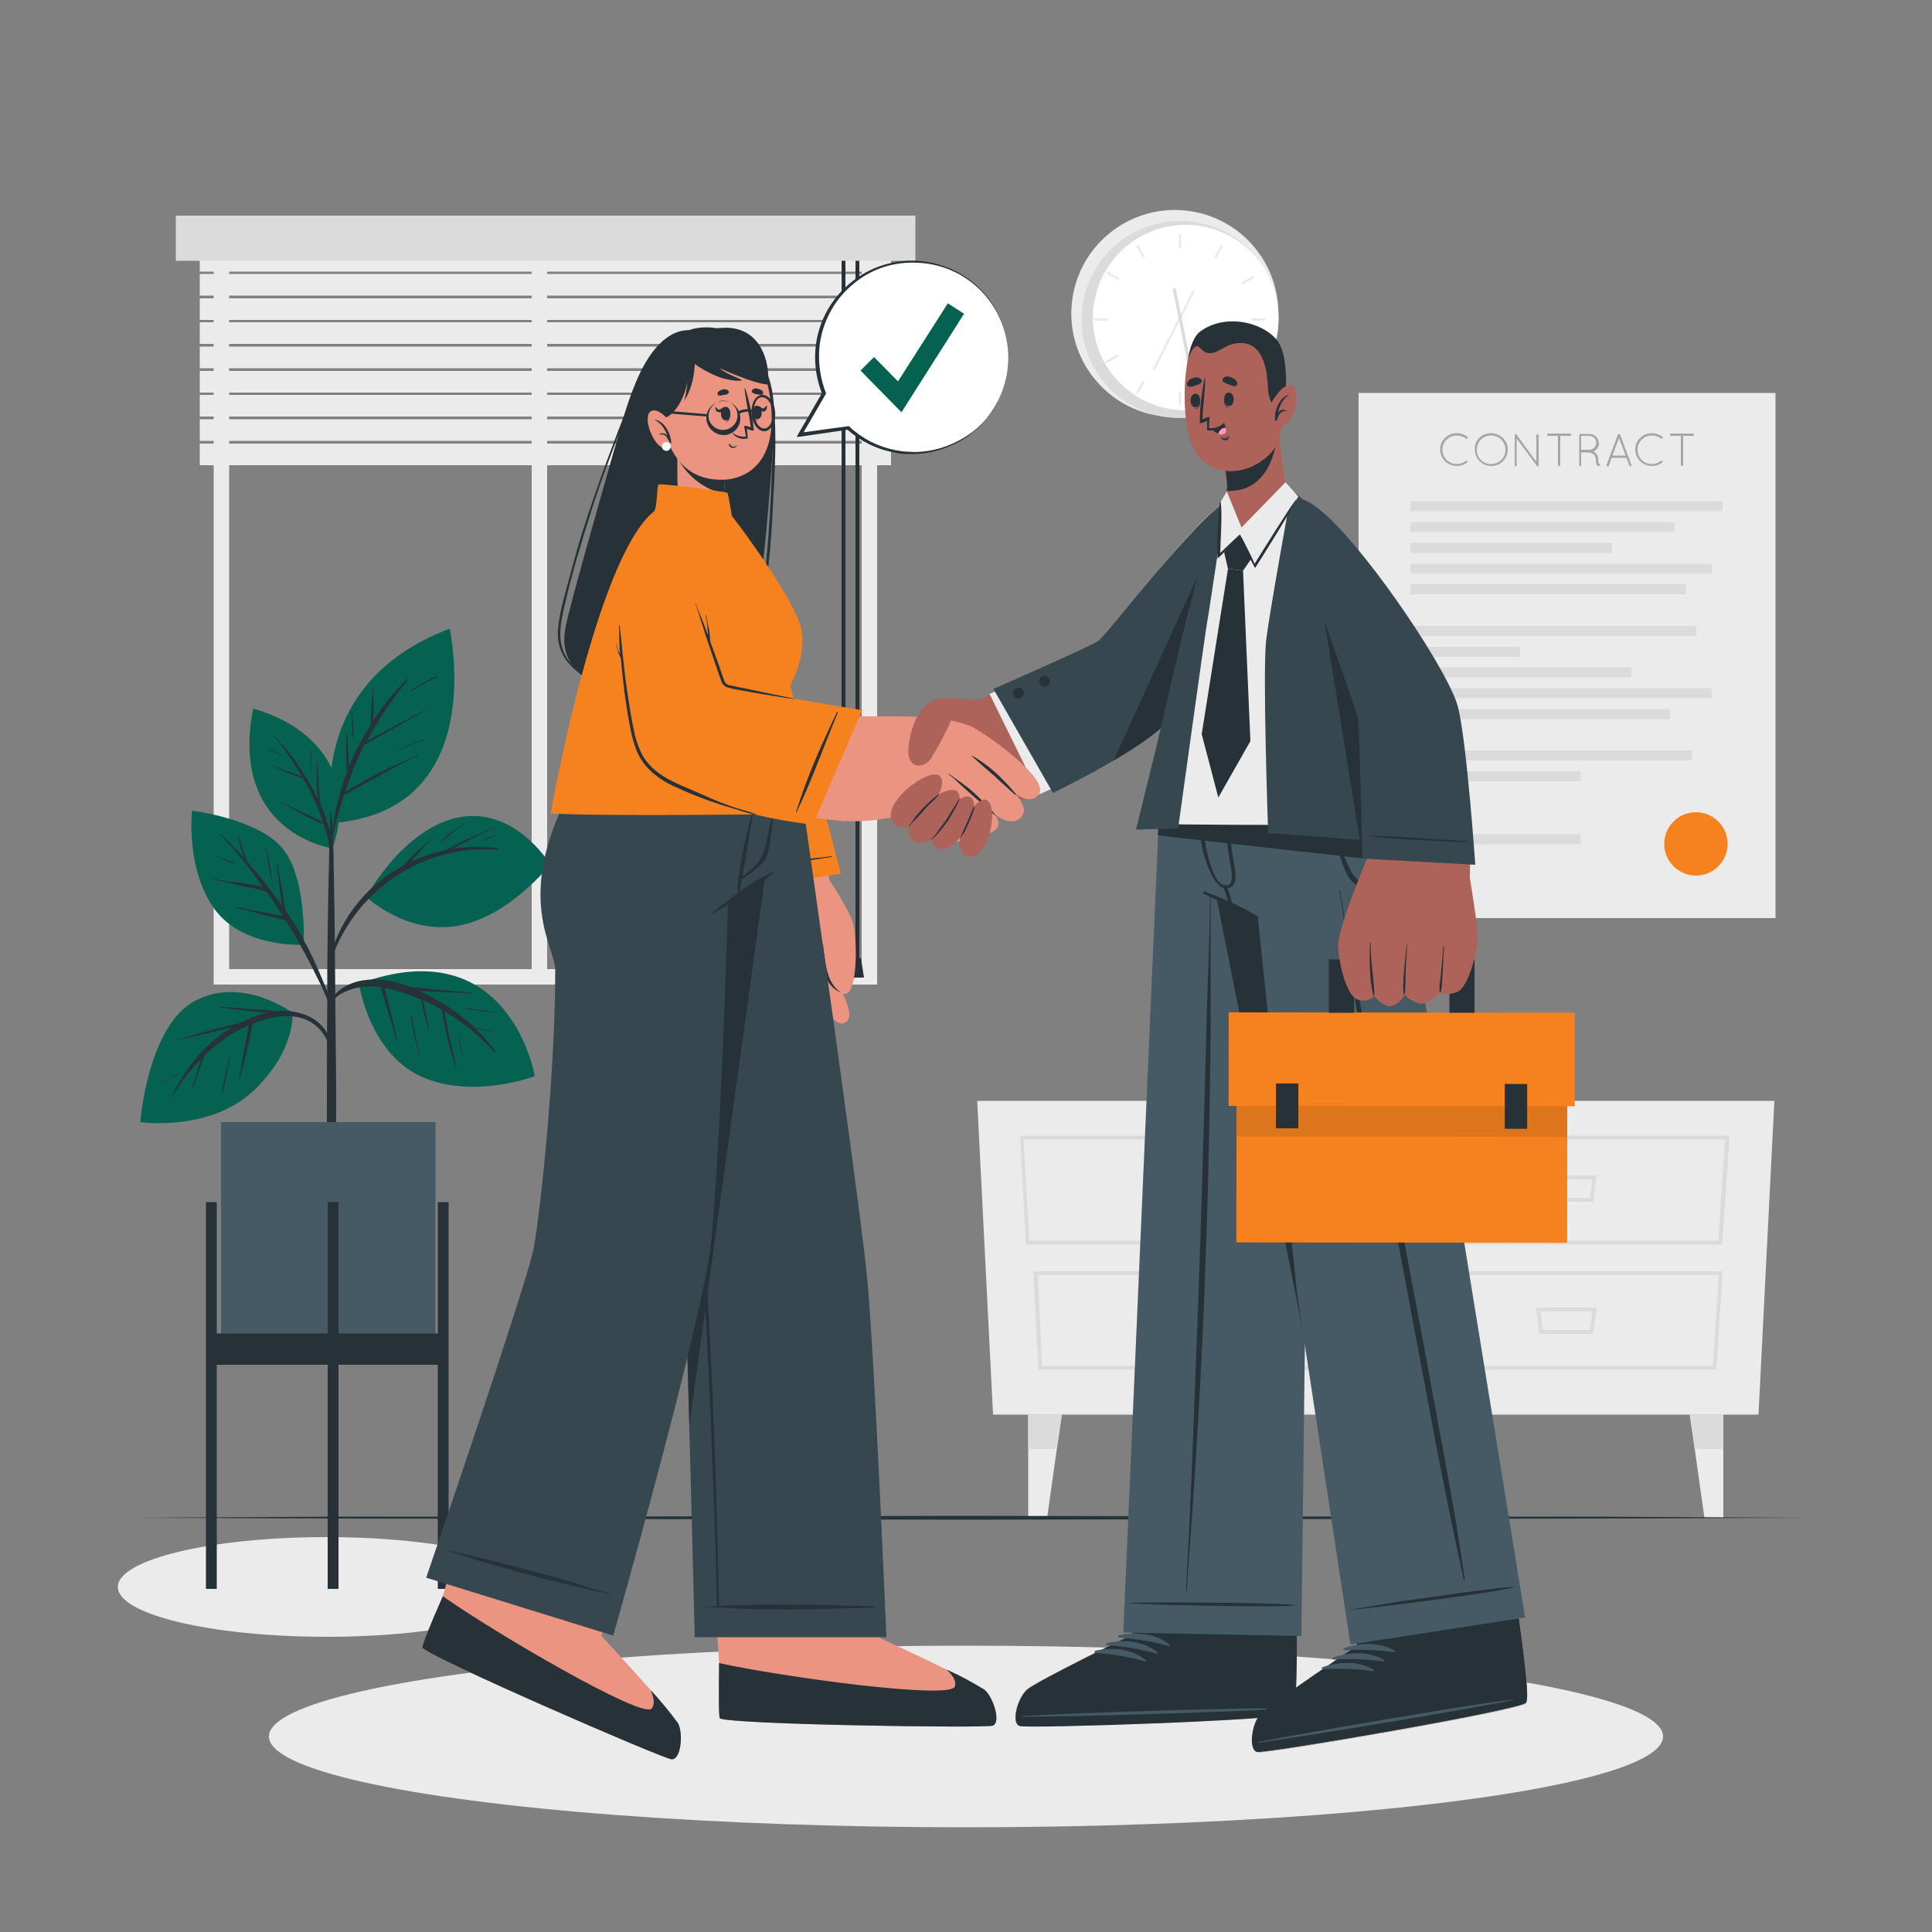 <?xml version="1.0" encoding="utf-8"?>
<!-- Generator: Adobe Illustrator 27.0.0, SVG Export Plug-In . SVG Version: 6.00 Build 0)  -->
<svg version="1.1" id="Layer_1" xmlns="http://www.w3.org/2000/svg" xmlns:xlink="http://www.w3.org/1999/xlink" x="0px" y="0px"
	 viewBox="0 0 500 500" style="enable-background:new 0 0 500 500;" xml:space="preserve">
<rect x="0" y="0" width="500" height="500" fill="#808080" stroke="none"/>
<style type="text/css">
	.st0{fill:#EBEBEB;}
	.st1{fill:#DBDBDB;}
	.st2{fill:#FFFFFF;}
	.st3{fill:#263238;}
	.st4{fill:#F5821F;}
	.st5{fill:#A6A6A6;}
	.st6{fill:#056251;}
	.st7{opacity:0.1;fill:#056251;enable-background:new    ;}
	.st8{fill:#455A64;}
	.st9{fill:#AD6359;}
	.st10{fill:#C7C7C7;}
	.st11{fill:#37474F;}
	.st12{opacity:0.1;enable-background:new    ;}
	.st13{fill:#FF9ABB;}
	.st14{fill:#EB9481;}
</style>
<g id="freepik--background-complete--inject-424">
	
		<ellipse transform="matrix(0.16 -0.987 0.987 0.16 175.482 368.132)" class="st0" cx="303.9" cy="81" rx="26.8" ry="26.8"/>
	<circle class="st1" cx="305.4" cy="82.7" r="25.5"/>
	<ellipse transform="matrix(0.926 -0.378 0.378 0.926 -8.274 122.141)" class="st2" cx="306.8" cy="82.1" rx="24" ry="24"/>
	<rect x="305.1" y="60.6" class="st0" width="0.6" height="3.6"/>
	
		<rect x="294.9" y="63.3" transform="matrix(0.866 -0.5 0.5 0.866 6.976 156.284)" class="st0" width="0.6" height="3.6"/>
	<rect x="287.8" y="69.6" transform="matrix(0.498 -0.867 0.867 0.498 82.628 285.591)" class="st0" width="0.6" height="3.6"/>
	<rect x="283.2" y="82.4" class="st0" width="3.6" height="0.6"/>
	<rect x="286" y="92.5" transform="matrix(0.866 -0.5 0.5 0.866 -7.86 156.385)" class="st0" width="3.6" height="0.6"/>
	
		<rect x="293.4" y="100" transform="matrix(0.499 -0.866 0.866 0.499 60.881 305.918)" class="st0" width="3.6" height="0.6"/>
	<rect x="305.1" y="101.2" class="st0" width="0.6" height="3.6"/>
	<rect x="315.2" y="98.5" transform="matrix(0.866 -0.5 0.5 0.866 -7.878 171.204)" class="st0" width="0.6" height="3.6"/>
	<rect x="322.6" y="91" transform="matrix(0.5 -0.866 0.866 0.5 81.07 326.099)" class="st0" width="0.6" height="3.6"/>
	<rect x="323.9" y="82.4" class="st0" width="3.6" height="0.6"/>
	<rect x="321.1" y="72.2" transform="matrix(0.866 -0.5 0.5 0.866 7.007 171.191)" class="st0" width="3.6" height="0.6"/>
	
		<rect x="313.7" y="64.8" transform="matrix(0.499 -0.866 0.866 0.499 101.512 305.934)" class="st0" width="3.6" height="0.6"/>
	
		<rect x="292.4" y="85.1" transform="matrix(0.453 -0.891 0.891 0.453 89.975 317.62)" class="st0" width="23.1" height="0.6"/>
	
		<rect x="305.6" y="74.3" transform="matrix(0.981 -0.196 0.196 0.981 -10.871 61.728)" class="st1" width="0.8" height="22.7"/>
	<path class="st0" d="M227,254.8H55.3V56.6H227V254.8z M59.3,250.8H223V60.6H59.3L59.3,250.8z"/>
	<rect x="137.6" y="61.6" class="st0" width="4" height="191.2"/>
	<rect x="51.7" y="64.7" class="st0" width="178.9" height="5.6"/>
	<rect x="51.7" y="70.9" class="st0" width="178.9" height="5.6"/>
	<rect x="51.7" y="77.2" class="st0" width="178.9" height="5.6"/>
	<rect x="51.7" y="83.4" class="st0" width="178.9" height="5.6"/>
	<rect x="51.7" y="89.7" class="st0" width="178.9" height="5.6"/>
	<rect x="51.7" y="96" class="st0" width="178.9" height="5.6"/>
	<rect x="51.7" y="102.2" class="st0" width="178.9" height="5.6"/>
	<rect x="51.7" y="108.5" class="st0" width="178.9" height="5.6"/>
	<rect x="51.7" y="114.8" class="st0" width="178.9" height="5.6"/>
	<rect x="217.8" y="63.5" class="st3" width="1" height="128.4"/>
	<polygon class="st3" points="220,196.6 216.5,196.6 217.4,191.5 219.1,191.5 	"/>
	<rect x="221.4" y="63.5" class="st3" width="1" height="185.7"/>
	<polygon class="st3" points="223.6,253 220.1,253 221,247.9 222.8,247.9 	"/>
	<rect x="45.5" y="55.8" class="st1" width="191.4" height="11.7"/>
	<rect x="351.6" y="101.7" class="st0" width="107.9" height="135.9"/>
	<rect x="365" y="129.7" class="st1" width="80.8" height="2.6"/>
	<rect x="365" y="135.1" class="st1" width="68.4" height="2.6"/>
	<rect x="365" y="140.5" class="st1" width="52.2" height="2.6"/>
	<rect x="365" y="145.9" class="st1" width="78" height="2.6"/>
	<rect x="365" y="151.2" class="st1" width="71.3" height="2.6"/>
	<rect x="365" y="162" class="st1" width="74" height="2.6"/>
	<rect x="365" y="167.4" class="st1" width="28.4" height="2.6"/>
	<rect x="365" y="172.7" class="st1" width="57.2" height="2.6"/>
	<rect x="365" y="178.1" class="st1" width="78" height="2.6"/>
	<rect x="365" y="183.5" class="st1" width="67.2" height="2.6"/>
	<rect x="365" y="194.2" class="st1" width="72.9" height="2.6"/>
	<rect x="365" y="199.6" class="st1" width="44.1" height="2.6"/>
	<rect x="365" y="215.9" class="st1" width="44.1" height="2.6"/>
	<circle class="st4" cx="438.9" cy="218.4" r="8.2"/>
	<path class="st5" d="M377,112.1c1,0,1.9,0.3,2.7,0.9c0.1,0.1,0.2,0.3,0.1,0.4c0,0,0,0,0,0c-0.1,0.1-0.3,0.2-0.4,0.1c0,0,0,0,0,0
		c-0.7-0.5-1.5-0.8-2.4-0.8c-2,0-3.7,1.6-3.7,3.7c0,2,1.6,3.7,3.7,3.7c0.8,0,1.7-0.3,2.3-0.8c0.1-0.1,0.3-0.1,0.4,0c0,0,0,0,0,0
		c0.1,0.1,0.1,0.3,0,0.4c0,0,0,0,0,0c-0.8,0.6-1.7,0.9-2.7,0.9c-2.4,0-4.3-1.9-4.3-4.3S374.7,112.1,377,112.1
		C377,112.1,377,112.1,377,112.1L377,112.1z"/>
	<path class="st5" d="M385.7,112.1c2.4-0.1,4.4,1.7,4.5,4c0.1,2.4-1.7,4.4-4,4.5c-2.4,0.1-4.4-1.7-4.5-4c0-0.1,0-0.1,0-0.2
		C381.5,114.1,383.3,112.2,385.7,112.1C385.6,112.1,385.7,112.1,385.7,112.1z M385.7,120.1c2,0.1,3.8-1.4,3.9-3.5
		c0.1-2-1.4-3.8-3.5-3.9s-3.8,1.4-3.9,3.5c0,0.1,0,0.1,0,0.2C382.2,118.4,383.7,120,385.7,120.1z"/>
	<path class="st5" d="M392.5,113.5v6.9c0,0.2-0.1,0.3-0.2,0.3c-0.2,0-0.3-0.1-0.3-0.2c0,0,0-0.1,0-0.1v-7.7c0-0.1,0-0.2,0.1-0.3
		c0.1-0.1,0.3-0.1,0.4,0.1l5.1,7v-6.8c0-0.2,0.1-0.3,0.3-0.3c0.2,0,0.3,0.1,0.3,0.3c0,0,0,0,0,0v7.7c0,0.2-0.1,0.3-0.3,0.3
		c0,0,0,0,0,0c-0.1,0-0.2,0-0.2-0.1c0,0,0,0,0-0.1L392.5,113.5z"/>
	<path class="st5" d="M403.2,112.8h-2.5c-0.2,0-0.3-0.1-0.3-0.3c0-0.2,0.1-0.3,0.3-0.3h5.6c0.2,0,0.3,0.1,0.3,0.3
		c0,0.2-0.1,0.3-0.3,0.3h-2.5v7.5c0,0.2-0.1,0.3-0.3,0.3c-0.2,0-0.3-0.1-0.3-0.3c0,0,0,0,0,0L403.2,112.8z"/>
	<path class="st5" d="M413,118.8c0-0.5-0.3-1-0.7-1.3c-0.3-0.2-0.6-0.3-1-0.4h-0.1h-2v3.3c0,0.2-0.2,0.3-0.3,0.2
		c-0.1,0-0.2-0.1-0.2-0.2v-7.8c0-0.1,0.1-0.3,0.3-0.3h2.4c1.3,0,2.4,1.1,2.4,2.4c0,0.9-0.5,1.8-1.4,2.1c0,0,0.1,0,0.1,0.1
		c0.7,0.4,1.1,1.1,1.1,1.9c0,0.3,0,0.7,0.1,1c0,0.1,0.1,0.1,0.1,0.2c0.1,0,0.3,0.1,0.3,0.2c0,0.2,0,0.3-0.2,0.4h-0.2
		c-0.2,0-0.4-0.2-0.5-0.4C413,119.7,413,119.2,413,118.8z M411.3,112.8h-2.1v3.6h2.1c1,0,1.8-0.8,1.8-1.8
		C413.1,113.6,412.3,112.8,411.3,112.8L411.3,112.8z"/>
	<path class="st5" d="M420.9,118.5h-3.8l-0.7,2c0,0.1-0.1,0.2-0.3,0.2h-0.1c-0.2-0.1-0.2-0.2-0.2-0.4l2.9-7.8
		c0.1-0.1,0.2-0.2,0.3-0.2c0.1,0,0.2,0.1,0.3,0.2l2.9,7.8c0.1,0.1,0,0.3-0.1,0.4h-0.1c-0.1,0-0.2-0.1-0.3-0.2L420.9,118.5z
		 M417.3,117.9h3.4l-1.7-4.5L417.3,117.9z"/>
	<path class="st5" d="M427.5,112.1c1,0,1.9,0.3,2.7,0.9c0.1,0.1,0.2,0.3,0.1,0.4c0,0,0,0,0,0c-0.1,0.1-0.3,0.2-0.4,0.1c0,0,0,0,0,0
		c-0.7-0.5-1.5-0.8-2.4-0.8c-2,0-3.7,1.6-3.7,3.7c0,2,1.6,3.7,3.7,3.7l0,0c0.8,0,1.7-0.3,2.3-0.8c0.1-0.1,0.3-0.1,0.4,0c0,0,0,0,0,0
		c0.1,0.1,0.1,0.3,0,0.4c0,0,0,0,0,0c-0.8,0.6-1.7,0.9-2.7,0.9c-2.4,0-4.3-1.9-4.3-4.3S425.2,112.1,427.5,112.1
		C427.6,112.1,427.6,112.1,427.5,112.1L427.5,112.1z"/>
	<path class="st5" d="M435,112.8h-2.5c-0.2,0-0.3-0.1-0.3-0.3c0-0.2,0.1-0.3,0.3-0.3h5.6c0.2,0,0.3,0.1,0.3,0.3
		c0,0.2-0.1,0.3-0.3,0.3c0,0,0,0,0,0h-2.5v7.5c0,0.2-0.1,0.3-0.3,0.3c-0.2,0-0.3-0.1-0.3-0.3L435,112.8z"/>
	<polygon class="st0" points="257,366.1 455.1,366.1 459.2,284.9 252.9,284.9 	"/>
	<path class="st1" d="M445.7,322.1h-82.8l-1.5-28.2h86.2L445.7,322.1z M363.8,321.1h80.9l1.7-26.2h-84.1L363.8,321.1z"/>
	<path class="st1" d="M444.2,354.5h-78l-1.3-25.5h80.9L444.2,354.5z M367.1,353.5h76.2l1.5-23.5h-78.8L367.1,353.5z"/>
	<path class="st1" d="M412.3,311h-13.9l-0.9-6.8h15.7L412.3,311z M399.3,310h12.2l0.6-4.8h-13.4L399.3,310z"/>
	<path class="st1" d="M412.3,345.2h-13.9l-0.9-6.8h15.7L412.3,345.2z M399.3,344.2h12.2l0.6-4.8h-13.4L399.3,344.2z"/>
	<path class="st1" d="M348.3,322.1h-82.8l-1.5-28.2h86.2L348.3,322.1z M266.4,321.1h80.9l1.6-26.2h-84L266.4,321.1z"/>
	<path class="st1" d="M346.8,354.5h-78.1l-1.3-25.5h80.9L346.8,354.5z M269.7,353.5h76.2l1.5-23.5h-78.8L269.7,353.5z"/>
	<path class="st1" d="M314.9,311h-13.9l-0.9-6.8h15.7L314.9,311z M301.9,310H314l0.6-4.8h-13.4L301.9,310z"/>
	<path class="st1" d="M314.9,345.2h-13.9l-0.9-6.8h15.7L314.9,345.2z M301.9,344.2H314l0.6-4.8h-13.4L301.9,344.2z"/>
	<polygon class="st0" points="274.8,366.1 273.5,375 271,392.8 266.1,392.8 266.1,366.1 	"/>
	<polygon class="st1" points="274.8,366.1 273.5,375 266.1,375 266.1,366.1 	"/>
	<polygon class="st0" points="437.3,366.1 438.6,375 441.1,392.8 446,392.8 446,366.1 	"/>
	<polygon class="st1" points="437.3,366.1 438.6,375 446,375 446,366.1 	"/>
</g>
<g id="freepik--Shadow--inject-424">
	<ellipse class="st0" cx="250" cy="449.4" rx="180.4" ry="23.5"/>
	<ellipse class="st0" cx="84.5" cy="410.7" rx="54" ry="12.9"/>
</g>
<g id="freepik--Floor--inject-424">
	<polygon class="st3" points="33.4,392.8 87.6,392.5 141.7,392.5 250,392.3 358.3,392.5 412.5,392.5 466.6,392.8 412.5,393 
		358.3,393.1 250,393.3 141.7,393.1 87.6,393 	"/>
</g>
<g id="freepik--Plant--inject-424">
	<path class="st4" d="M86.1,219.6c0,0-26.9-3.8-20.6-36.2C65.5,183.4,95.5,190.1,86.1,219.6z"/>
	<path class="st6" d="M86.1,219.6c0,0-26.9-3.8-20.6-36.2C65.5,183.4,95.5,190.1,86.1,219.6z"/>
	<path class="st3" d="M84.7,212.8c-0.5-1.6-1.1-3.3-1.8-4.8c0-0.2,0-0.4-0.1-0.6c0-0.4-0.1-0.9-0.1-1.3c-0.1-1-0.1-1.9-0.2-2.9
		c-0.1-1.9-0.2-3.9-0.3-5.8c0-0.1-0.2-0.1-0.2,0c0,1.9,0,3.9,0,5.8c0,1,0.1,1.9,0.2,2.9c0,0.2,0,0.4,0,0.6c-1.5-3.2-3.3-6.3-5.4-9.2
		c-0.9-1.3-1.8-2.5-2.8-3.7c-1.1-1.2-2.2-2.4-3.3-3.6c-0.1-0.1-0.2,0-0.1,0.1c1.9,2.1,3.7,4.4,5.2,6.9c0.8,1.2,1.6,2.5,2.3,3.8
		l-0.2-0.1l-1-0.4l-2.2-0.8c-1.4-0.5-2.9-1.1-4.3-1.6c-0.1,0-0.2,0.1-0.1,0.1c1.4,0.6,2.8,1.2,4.3,1.8l2.1,0.9l1.1,0.4
		c0.2,0.1,0.5,0.2,0.7,0.2c0.5,1,1.1,1.9,1.6,2.9c1.2,2.5,2.3,5.1,3.3,7.8c0.1,0.2,0.1,0.4,0.2,0.6c-0.7-0.4-1.4-0.8-2.2-1.1
		l-2.8-1.3c-1.9-0.9-3.8-1.8-5.6-2.8c0,0-0.1,0-0.1,0s0,0.1,0,0.1c1.8,1,3.7,2.1,5.5,3.1c0.9,0.5,1.9,1,2.8,1.4
		c0.8,0.5,1.6,0.8,2.5,1c0.9,2.5,1.5,5,1.8,7.6c0.3,3.7,0.3,7.4,0.4,11.1 M85.9,232.1c0.3-3.3,0.4-6.7,0.4-10.1
		c0-3.1-0.6-6.2-1.6-9.2L85.9,232.1z"/>
	<path class="st3" d="M80.6,193.7c-0.3,1.9-0.4,3.8-0.3,5.7c0,0.1,0.1,0.1,0.1,0c0.1-1.9,0.1-3.8,0.3-5.7
		C80.7,193.7,80.6,193.6,80.6,193.7z"/>
	<path class="st3" d="M72.9,195.4c-1.2-0.5-2.4-1-3.5-1.7c-0.1-0.1-0.2,0.1-0.1,0.1c1.1,0.7,2.3,1.3,3.5,1.7
		C72.9,195.5,73,195.4,72.9,195.4z"/>
	<path class="st3" d="M86.9,271.1c0-3-0.1-5.9-0.1-8.9c-0.1-9.9-0.1-19.7-0.3-29.6c-0.1-7.8-0.3-15.7-0.6-23.5c0,0,0-0.1-0.1-0.1
		c0-2.1,0-4.3,0-6.4c0-0.1-0.1-0.1-0.1-0.1s-0.1,0-0.1,0.1c0,2.1,0,4.3,0,6.4c0,3.2-0.1,0.1-0.1,0.1c-0.4,14-0.7,27.9-0.8,41.8
		c0,2.8,0,5.7,0,8.5c-0.1,9.1-0.1,18.2-0.1,27.3c0,1.4,0,2.9,0,4.3c0,8.3,0.1,16.6,0.1,25c0,0.4,0.5,0.7,1,0.7s1.2-0.2,1.2-0.7
		c0-9.2,0.1-18.4,0.1-27.5C87,282.7,87,276.9,86.9,271.1z"/>
	<path class="st6" d="M75.7,262.1c0,0-12.9-9.6-25.2-3.1c-12.3,6.5-14.2,31.4-14.2,31.4s18,2.6,29.4-8.2
		C76.6,271.8,75.7,262.1,75.7,262.1z"/>
	<path class="st3" d="M79.2,262.7c-2.4-0.9-4.9-1.3-7.5-1c-0.5-0.1-1.1-0.1-1.6-0.2l-1.8-0.1l-3.8-0.3c-2.5-0.2-5.1-0.4-7.7-0.6
		c0,0-0.1,0.1-0.1,0.1c0,0,0,0,0.1,0.1c2.5,0.3,5,0.7,7.5,0.9c1.3,0.1,2.6,0.3,3.9,0.4l0.9,0.1c-0.4,0.1-0.8,0.2-1.2,0.3
		c-2,0.6-4,1.4-5.9,2.4c-1,0.2-2,0.5-3,0.7c-1.6,0.4-3.2,0.8-4.8,1.2c-3.1,0.8-6.2,1.8-9.4,2.7c-0.1,0,0,0.2,0,0.1
		c3.1-0.8,6.2-1.5,9.4-2.2l4.5-1.1l1.2-0.3c-3.5,2.2-6.6,4.9-9.2,8c-2.5,3.1-4.7,6.5-6.4,10.1c0,0.1,0.1,0.2,0.1,0.1
		c2.1-3.7,4.7-7.1,7.7-10.1c-0.1,0.2-0.1,0.4-0.2,0.5l-0.7,2.3c-0.5,1.5-1,3-1.4,4.6c0,0.1,0.1,0.1,0.2,0c0.5-1.5,1.1-3,1.6-4.5
		c0.2-0.7,0.5-1.5,0.8-2.2c0.1-0.4,0.3-0.8,0.4-1.1c0-0.1,0.1-0.2,0.1-0.4c1.4-1.4,3-2.7,4.6-3.9c2.1-1.6,4.4-2.9,6.9-3.9
		c0,0.2-0.1,0.5-0.1,0.7c-0.1,0.6-0.3,1.2-0.4,1.8c-0.2,1.2-0.5,2.5-0.7,3.7c-0.5,2.5-0.8,5-1.3,7.5c0,0.1,0.1,0.1,0.2,0
		c0.6-2.5,1.3-5,1.9-7.5c0.3-1.3,0.6-2.5,0.8-3.8l0.4-1.8c0.1-0.3,0.1-0.7,0.2-1l0.7-0.3c3.4-1.3,7.1-2.2,10.8-1.5
		c3.5,0.6,6.4,3,7.8,6.2c0.1,0.3,0.6,0.1,0.5-0.2C84.7,266.2,82.1,263.9,79.2,262.7z"/>
	<path class="st3" d="M59.4,273.4c-0.4,1.6-0.7,3.3-1.1,4.9c-0.4,1.6-0.7,3.2-0.9,4.8c0,0.1,0.1,0.1,0.1,0c0.5-1.6,0.8-3.2,1.1-4.8
		c0.3-1.6,0.6-3.2,1-4.9C59.6,273.3,59.4,273.3,59.4,273.4z"/>
	<path class="st3" d="M46.9,277.5c-1.7,0.8-3.2,1.8-5,2.5c0,0-0.1,0.1,0,0.1c0,0,0.1,0.1,0.1,0C43.7,279.4,45.4,278.5,46.9,277.5
		C47,277.6,47,277.5,46.9,277.5z"/>
	<path class="st6" d="M78.6,244.5c0,0-15.8,1-23.2-9.4s-5.7-25.3-5.7-25.3s16.6,2,23.2,9.5S78.6,244.5,78.6,244.5z"/>
	<path class="st3" d="M86,260.1c-0.6-1.7-1.2-3.4-1.9-5s-1.3-3.2-2-4.7c-1.4-3.2-3-6.3-4.7-9.3c-1.1-1.9-2.3-3.8-3.6-5.6
		c0-0.3-0.1-0.6-0.1-0.8c-0.1-0.5-0.1-1-0.2-1.5c-0.2-1-0.3-2-0.5-3c-0.4-2.2-0.8-4.4-1.2-6.5c0-0.1-0.2-0.1-0.2,0
		c0.3,2.2,0.5,4.3,0.8,6.5c0.2,1.1,0.3,2.1,0.4,3.2l0.2,1.1c-2.4-3.5-5-6.9-7.8-10.1l-1.1-1.3c0-0.1-0.1-0.2-0.2-0.4
		c-0.1-0.3-0.2-0.6-0.3-0.9c-0.2-0.6-0.5-1.2-0.7-1.9c-0.4-1.2-0.8-2.5-1.2-3.8c0-0.1-0.2-0.1-0.2,0c0.3,1.3,0.7,2.6,1,3.9
		c0.2,0.6,0.4,1.2,0.6,1.8c0,0.1,0.1,0.2,0.1,0.3c-2-2.2-4.1-4.3-6.3-6.4c-0.1-0.1-0.2,0-0.1,0.1c4.1,4.3,7.8,8.9,11.2,13.7
		c-0.4-0.1-0.8-0.2-1.2-0.3c-1.2-0.2-2.4-0.4-3.7-0.6c-2.6-0.3-5.2-0.6-7.7-1.1c-0.1,0-0.2,0.1,0,0.2c2.5,0.5,4.9,1,7.3,1.6
		c1.1,0.3,2.3,0.5,3.5,0.7c0.9,0.2,1.9,0.5,2.8,0.8c0.2,0.4,0.5,0.7,0.8,1.1c1.2,1.7,2.3,3.4,3.4,5.1l-1.6-0.3
		c-1.2-0.2-2.4-0.5-3.7-0.7c-2.4-0.4-4.8-0.8-7.2-1.4c-0.1,0-0.1,0.1,0,0.2c2.4,0.6,4.8,1.2,7.2,1.9c1.2,0.3,2.3,0.6,3.5,0.9
		l1.8,0.4c0.2,0.1,0.5,0.1,0.7,0.1c2.3,3.7,4.5,7.6,6.5,11.5c0.9,1.7,1.7,3.5,2.6,5.2c0.8,1.7,1.6,3.6,2.3,5.4
		C85.6,260.7,86.2,260.5,86,260.1z"/>
	<path class="st3" d="M69.8,223.8c-0.3-1.5-0.6-3-1-4.5c0-0.1-0.2-0.1-0.2,0c0.3,1.5,0.6,3,0.9,4.4c0.2,1.5,0.5,3,0.9,4.4l0,0
		C70.3,226.7,70.1,225.2,69.8,223.8z"/>
	<path class="st3" d="M60.6,223.4c-0.7-0.4-1.5-0.7-2.3-1l-1.2-0.5l-0.6-0.2c-0.2-0.1-0.5-0.2-0.7-0.3c-0.1-0.1-0.2,0.1-0.1,0.1
		c0.2,0.1,0.5,0.2,0.7,0.3l0.6,0.3l1.2,0.5c0.8,0.4,1.5,0.7,2.3,0.9C60.7,223.5,60.7,223.4,60.6,223.4z"/>
	<path class="st6" d="M94.8,232.1c0,0,9.6-17.9,24.1-20.6s23.5,12.2,23.5,12.2s-10.6,13.6-24,15.9S94.8,232.1,94.8,232.1z"/>
	<path class="st3" d="M128.7,219.5c-3.8-0.5-7.6-0.5-11.4,0.1l0.7-0.4l3.2-1.7c2.2-1.2,4.5-2.3,6.8-3.3c0.1-0.1,0-0.2-0.1-0.1
		c-2.3,1.1-4.6,2-6.9,3c-1.2,0.5-2.3,1.1-3.4,1.7c-0.7,0.4-1.5,0.7-2.2,1.2c-3.2,0.6-6.3,1.7-9.2,3.1l1.8-2c1.3-1.5,2.7-3.1,4.2-4.4
		c0.1-0.1,0-0.2-0.1-0.1c-1.5,1.4-3.1,2.7-4.6,4.1c-0.7,0.7-1.4,1.4-2.1,2.2c-0.3,0.4-0.7,0.8-1,1.1C94.2,229.4,87,239,84.8,250.3
		c0,0.1,0.1,0.1,0.2,0.1c2.1-6.8,5.7-13,10.7-18.1c5.4-5.4,12.1-9.3,19.5-11.2c4.4-1.1,8.9-1.5,13.5-1.2c0.1,0,0.2-0.1,0.2-0.1
		C128.8,219.5,128.8,219.5,128.7,219.5z"/>
	<path class="st7" d="M142.4,223.7c0,0-10.6,13.6-24,15.9c-10.2,1.8-18.6-3.5-22-6.1l-0.7-1.2c0,0,6.9-5.8,19.9-9.1
		S142.4,223.7,142.4,223.7z"/>
	<path class="st3" d="M120.2,213.1c-1.1,0.7-2.2,1.4-3.2,2.1c-1,0.8-2,1.6-2.8,2.6c0,0,0,0.1,0,0.1c0,0,0.1,0,0.1,0
		c1-0.8,1.9-1.7,2.9-2.5c1-0.8,2-1.5,3.1-2.2c0,0,0-0.1,0-0.1C120.3,213.1,120.2,213.1,120.2,213.1z"/>
	<path class="st3" d="M128.2,216.1c-0.5,0.2-1.1,0.4-1.6,0.6l-1.6,0.7c-0.1,0-0.1,0.2,0.1,0.2l1.6-0.7c0.6-0.2,1.1-0.5,1.6-0.7
		C128.4,216.2,128.3,216.1,128.2,216.1z"/>
	<path class="st6" d="M92.9,254.6c0,0,2.6,17.7,15.9,23.9s29.6,0,29.6,0S132,240.2,92.9,254.6z"/>
	<path class="st3" d="M129.2,267c-1.2-0.1-2.4-0.4-3.7-0.6l-1.8-0.3l-0.9-0.2c-0.4-0.3-0.7-0.7-1.1-1c-2.5-2.2-5.3-4.2-8.2-5.9
		c-1.6-0.9-3.2-1.8-4.9-2.5h0.2l4.4,0.2c2.9,0.1,5.8,0.2,8.8,0.4c0.1,0,0.1-0.1,0-0.2c-2.9-0.2-5.9-0.5-8.8-0.8l-4.3-0.4l-2.2-0.2
		l-0.6-0.1c-0.8-0.3-1.5-0.6-2.3-0.8c-3.6-1.2-7.5-1.5-11.3-0.6c-3.3,0.9-6.7,3.1-7.6,6.6c0,0.1,0.2,0.2,0.2,0.1
		c1.2-3,4.5-4.5,7.5-5.1c2-0.4,4-0.4,6-0.1c0.1,0.9,0.4,1.8,0.7,2.7c0.4,1.2,0.7,2.5,1.1,3.7c0.8,2.5,1.6,5,2.3,7.5
		c0,0,0,0.1,0.1,0.1s0.1,0,0.1-0.1c-0.6-2.5-1.2-5-1.8-7.5c-0.3-1.2-0.6-2.4-0.9-3.7c-0.2-0.9-0.4-1.7-0.7-2.5
		c1.2,0.2,2.3,0.5,3.5,0.8c2,0.6,4,1.4,6,2.2c0.2,1.3,0.5,2.5,0.8,3.8c0.4,1.6,0.8,3.1,1.3,4.6c0,0,0.1,0.1,0.1,0c0,0,0,0,0,0
		l-0.1-0.3l0,0c-0.3-1.5-0.6-2.9-0.9-4.4c-0.2-1.2-0.5-2.3-0.7-3.5c1.7,0.7,3.3,1.6,4.9,2.5c0,0.4,0.1,0.7,0.2,1.1
		c0.1,0.6,0.2,1.2,0.3,1.8c0.2,1.4,0.5,2.7,0.8,4.1c0.6,2.6,1.4,5.2,2.3,7.7c0,0,0,0.1,0,0.1l0.1,0.1c0.1,0.1,0.2,0,0.1-0.1
		c-0.6-2.6-1.3-5.2-1.9-7.9c-0.3-1.3-0.6-2.6-0.8-4c-0.1-0.7-0.2-1.3-0.4-2l-0.1-0.6c1.8,1.1,3.5,2.2,5.2,3.5
		c2.9,2.2,5.5,4.6,7.9,7.2c0.1,0.1,0.3,0,0.2-0.2c-1-1.3-2-2.6-3.2-3.9c-0.7-0.7-1.4-1.4-2.1-2.1h0.2c0.6,0.1,1.2,0.2,1.9,0.3
		c1.2,0.2,2.5,0.3,3.7,0.4C129.2,267.1,129.3,267,129.2,267z"/>
	<path class="st3" d="M119.8,273L119.8,273c0-0.1,0-0.3-0.1-0.5s-0.1-0.4-0.2-0.6l0,0c-0.3-1.2-0.5-2.4-0.7-3.6c0-0.1-0.1-0.1-0.1,0
		c0.1,1.6,0.4,3.2,1,4.6C119.7,273.1,119.8,273,119.8,273L119.8,273z"/>
	<path class="st3" d="M108.6,272.7C108.6,272.7,108.6,272.6,108.6,272.7c-0.5-1.6-0.8-3.2-1.1-4.8c-0.2-0.8-0.3-1.7-0.5-2.5
		c-0.1-0.5-0.2-0.9-0.2-1.4c0-0.4-0.1-0.8-0.3-1.1c0,0-0.1-0.1-0.1,0c0,0,0,0,0,0c0,0.8,0.1,1.6,0.3,2.4c0.2,0.9,0.3,1.7,0.5,2.6
		c0.4,1.8,0.8,3.5,1.3,5.2c0,0,0.1,0.1,0.1,0.1c0,0,0,0,0.1-0.1L108.6,272.7z"/>
	<path class="st3" d="M128,261.9c-2.4-0.3-4.9-0.7-7.3-1c-0.1,0-0.1,0.1,0,0.2c2.4,0.4,4.9,0.7,7.3,1C128,262,128.1,261.9,128,261.9
		z"/>
	<path class="st6" d="M86.1,213c0,0-8.2-35.8,30.3-50.3C116.3,162.7,127,209.8,86.1,213z"/>
	<path class="st3" d="M94.3,192.7l0.4-0.2l2.2-1.2l4.5-2.5c2.9-1.6,5.8-3.4,8.8-5c0.1,0,0-0.2-0.1-0.1c-3,1.6-6,3.1-8.9,4.7
		l-4.4,2.3l-1.8,1c1.3-2.4,2.7-4.8,4.2-7.1c2-3.1,4.2-6,6.5-8.8c0-0.1,0-0.1,0-0.2s-0.1,0-0.2,0c-3.4,3.3-6.4,6.9-8.9,10.9
		c0-0.1,0-0.3,0-0.4c0-0.9,0.1-1.8,0.1-2.7c0-1.8-0.1-3.5,0-5.2c0-0.1-0.2-0.1-0.2,0c-0.1,1.7-0.3,3.4-0.4,5.2
		c0,0.9-0.1,1.7-0.1,2.6c0,0.5,0,1,0,1.5c-0.8,1.3-1.5,2.5-2.3,3.8c-1.3,2.3-2.4,4.7-3.4,7.2c0-0.9-0.1-1.8-0.1-2.7
		c-0.1-2-0.3-3.9-0.4-5.9c0,0,0-0.1-0.1-0.1s-0.1,0-0.1,0.1c0,2,0,3.9,0,5.9c0,1,0.1,2,0.1,2.9c0,0.4,0,0.7,0.1,1.1
		c-1.2,3.2-2.2,6.5-2.9,9.8c-0.7,3.6-1.1,7.2-1.4,10.8l0,0c0.4-3.3,1.1-6.5,2-9.6c0.5-1.7,1-3.4,1.5-5c1.6-0.8,3.1-1.7,4.7-2.6
		l4.8-2.6c3.2-1.8,6.4-3.6,9.7-5.1c0.1,0,0-0.2-0.1-0.1c-3.3,1.5-6.7,3-10,4.6c-1.6,0.8-3.2,1.7-4.8,2.6c-1.3,0.8-2.7,1.5-4,2.4
		c0.4-1.1,0.8-2.2,1.2-3.3C91.5,198.6,92.9,195.6,94.3,192.7z"/>
	<path class="st3" d="M91.1,184.5c0,0-0.1-0.1-0.1-0.1c0,0,0,0-0.1,0.1c0.1,2,0.2,4.1,0.4,6.1c0,0,0,0.1,0.1,0.1c0,0,0.1,0,0.1-0.1
		C91.5,188.6,91.3,186.6,91.1,184.5z"/>
	<path class="st3" d="M109.5,191.4c-2.4,1-4.8,1.9-7.2,2.9c-0.1,0,0,0.1,0,0.1c2.4-0.9,4.8-1.9,7.2-2.8
		C109.7,191.5,109.6,191.3,109.5,191.4z"/>
	<path class="st3" d="M113.2,174.9c-2.4,1.1-4.6,2.3-6.8,3.7c0,0,0,0.1,0,0.2c0,0,0.1,0,0.1,0c2.2-1.3,4.5-2.6,6.8-3.7
		C113.4,175,113.3,174.8,113.2,174.9z"/>
	<rect x="57.2" y="290.4" class="st8" width="55.5" height="58.5"/>
	<rect x="53.3" y="311.1" class="st3" width="2.8" height="100.1"/>
	<rect x="113.3" y="311.1" class="st3" width="2.8" height="100.1"/>
	<rect x="84.8" y="311.1" class="st3" width="2.8" height="100.1"/>
	<rect x="54.8" y="345.1" class="st3" width="60" height="8.1"/>
</g>
<g id="freepik--Characters--inject-424">
	<path class="st9" d="M335.6,378.5c0,0,0,43.1,0,43.1c0,8.2-0.1,15.5-0.5,19.2c0,0,0,0,0,0.1c0,0.9-0.2,1.8-0.6,2.5l0,0
		c-2.4,1.7-68.2,3.9-70.6,3.2s-0.5-7.4,2-9.5s27.3-14.2,27.3-14.2l0.4-43L335.6,378.5z"/>
	<path class="st10" d="M335.6,412.8v8.9c0,8.2-0.1,15.5-0.5,19.2c0,0,0,0,0,0.1c-0.1,0.9-0.3,1.7-0.6,2.5l0,0
		c-2.4,1.7-68.2,3.9-70.6,3.2s-0.5-7.4,2-9.5s27.3-14.2,27.3-14.2l-0.1-9L335.6,412.8z"/>
	<path class="st3" d="M263.9,446.7c2.3,0.7,68.1-1.5,70.6-3.2c0.9-0.6,1.2-10.2,1.1-21.8v-0.4l-42.5,1l0,0.7
		c0,0-24.8,12.1-27.3,14.3S261.6,446,263.9,446.7z"/>
	<path class="st8" d="M264.6,444.1c11.1-0.7,55.9-2.2,66.9-2c0.1,0,0.1,0.1,0,0.1c-11,0.9-55.7,2.1-66.8,2.1
		C264.4,444.3,264.4,444.1,264.6,444.1z"/>
	<path class="st8" d="M289.6,423.2c4.3-1,9.7-0.5,13.1,2.5c0.1,0.1,0,0.3-0.2,0.3c-4.2-1.2-8.6-1.9-12.9-2.2c-0.2,0-0.3-0.2-0.2-0.3
		C289.4,423.3,289.5,423.2,289.6,423.2z"/>
	<path class="st8" d="M286.5,425.2c4.3-1,9.7-0.5,13.1,2.5c0.1,0.1,0,0.3-0.2,0.3c-4.2-1.2-8.6-2-12.9-2.2c-0.2,0-0.3-0.2-0.2-0.3
		C286.3,425.3,286.4,425.2,286.5,425.2z"/>
	<path class="st8" d="M283.5,427.2c4.3-1,9.7-0.5,13.1,2.5c0.1,0.1,0,0.3-0.2,0.3c-4.2-1.2-8.6-2-12.9-2.2c-0.2,0-0.3-0.2-0.2-0.3
		C283.3,427.3,283.3,427.2,283.5,427.2z"/>
	<polygon class="st8" points="339.4,218.8 339.4,221.7 337.8,347.5 337.7,348 336.8,423.4 290.7,422.5 299.6,219 299.7,216.3 
		300.2,192.6 339.1,192.6 	"/>
	<path class="st3" d="M292.7,414.8c7.2-0.1,5.1-0.1,12.3-0.1c3.5,0,26.6,0.1,29.9,0.7c0.1,0,0.1,0.1,0,0.1c-3.3,0.5-26.4,0-29.9-0.1
		c-7.2-0.1-5.1-0.2-12.3-0.4C292.6,415,292.6,414.9,292.7,414.8C292.6,414.8,292.6,414.8,292.7,414.8z"/>
	<path class="st3" d="M313.3,232.1C313.3,232,313.3,232,313.3,232.1c-0.1-0.1-0.2,0-0.2,0c0,12.1-0.5,18.8-0.8,30.8
		c-0.3,12-0.6,24.1-1,36.1c-0.6,24.1-1.6,48.1-2.5,72.2c-0.5,13.5-1.1,27-1.9,40.5c0,0,0,0.1,0.1,0.1s0.1,0,0.1-0.1
		c1.8-24,3.4-48.1,4.4-72.1s1.6-48.1,1.8-72.2C313.3,253.8,313.3,245.6,313.3,232.1z"/>
	<polygon class="st3" points="339.4,218.8 337.8,347.5 306.9,192.6 339.1,192.6 	"/>
	<path class="st9" d="M387.3,376.2c0,0,5.8,42.7,5.8,42.7c1.2,8.2,2,15.3,2.1,19.1c0,0,0,0,0,0.1c0.1,0.9,0,1.8-0.2,2.6
		c0,0,0,0,0,0.1c-2.2,2-67.1,13.1-69.5,12.7s-1.5-7.2,0.7-9.7s25.1-17.8,25.1-17.8l-5.4-42.7L387.3,376.2z"/>
	<path class="st10" d="M391.9,410.1c0,0,1.2,8.7,1.2,8.8c1.2,8.2,2,15.3,2.1,19.1c0,0,0,0,0,0.1c0,0.9-0.1,1.7-0.2,2.6
		c0,0,0,0,0,0.1c-2.2,2-67.1,13.1-69.5,12.7s-1.5-7.2,0.7-9.7s25.1-17.8,25.1-17.8l-1.4-8.9L391.9,410.1z"/>
	<path class="st3" d="M325.4,453.4c2.4,0.4,67.3-10.7,69.5-12.7c0.9-0.8-0.2-10.3-1.8-21.8l-0.1-0.4l-41.9,6.7l0.1,0.7
		c0,0-22.9,15.4-25.1,17.8S323,453,325.4,453.4z"/>
	<path class="st8" d="M325.7,450.8c10.9-2.1,55-9.8,66-11c0.1,0,0.1,0,0,0.1c-10.8,2.4-54.9,9.6-65.9,11.1
		C325.5,451,325.5,450.8,325.7,450.8z"/>
	<path class="st8" d="M347.7,426.6c4.2-1.5,9.5-1.8,13.4,0.7c0.1,0.1,0,0.3-0.1,0.3c-4.3-0.6-8.7-0.8-13.1-0.5
		c-0.2,0-0.3-0.1-0.3-0.3C347.6,426.8,347.6,426.7,347.7,426.6z"/>
	<path class="st8" d="M344.9,429c4.2-1.5,9.5-1.8,13.4,0.7c0.1,0.1,0,0.3-0.1,0.3c-4.3-0.6-8.7-0.8-13.1-0.5c-0.2,0-0.3-0.1-0.3-0.3
		C344.8,429.2,344.8,429.1,344.9,429z"/>
	<path class="st8" d="M342.2,431.5c4.2-1.5,9.5-1.8,13.4,0.7c0.1,0.1,0,0.3-0.1,0.3c-4.3-0.6-8.7-0.8-13.1-0.5
		c-0.2,0-0.3-0.1-0.3-0.3C342,431.6,342.1,431.5,342.2,431.5z"/>
	<path class="st8" d="M304.1,192.6L304.1,192.6c0.2,0.8,2.9,13.4,5.7,24.3c2,7.9,4.2,14.9,5.4,15.6c1.4,0.8,8,3.8,10.3,4.7
		l10.2,97.8l13.8,90.6l45.2-7l-32.2-198.2l-5.2-27.7H304.1z"/>
	<path class="st3" d="M349.9,416.5c7.1-1.1,5-0.9,12.2-2c3.5-0.5,26.4-3.9,29.7-3.8c0.1,0,0.1,0.1,0,0.1c-3.2,1-26.1,4-29.6,4.4
		c-7.1,0.9-5.1,0.6-12.2,1.4C349.8,416.7,349.8,416.6,349.9,416.5C349.8,416.5,349.8,416.5,349.9,416.5z"/>
	<path class="st3" d="M376,389.4c-1.1-6.3-2.2-12.6-3.4-18.8c-2.3-12.6-4.6-25.1-7-37.7c-4.7-25.1-9.4-50.3-14-75.4
		c-2.6-14.2-2.5-12.9-4.8-27.1c0-0.1-0.2-0.1-0.2,0c2.2,12.7,1.1,9.9,3.2,22.6c2,12.7,4.2,25.1,6.4,37.7c4.5,25.2,9.3,50.3,14,75.5
		c1.3,7.1,2.7,14.1,4.1,21.1c1.4,7.2,3,14.3,4.5,21.5c0,0.2,0.3,0.1,0.3,0C378.1,402.3,377.2,395.9,376,389.4z"/>
	<path class="st3" d="M363.6,231.3c-1.2-0.3-2.5-0.4-3.7-0.6c-1-0.2-2-0.3-3-0.6c-1.9-0.3-3.7-1.1-5.2-2.2c-1.7-1.3-2.6-3.3-3.4-5.3
		c-0.5-1.1-1-2.3-1.5-3.4l-0.8-1.6c-0.3-0.6-0.7-1.3-0.9-2c0-0.1-0.2,0-0.1,0c0.2,0.5,0.3,0.9,0.4,1.4c0.2,0.6,0.3,1.1,0.5,1.6
		c0.3,1,0.6,2,0.9,3c0.5,1.8,1.2,3.5,2.1,5.2c1.8,2.9,5.1,4.1,8.3,4.5c0.9,0.1,1.9,0.2,2.8,0.2c1.2,0.1,2.4,0.1,3.5,0
		C363.6,231.5,363.6,231.4,363.6,231.3C363.6,231.3,363.6,231.3,363.6,231.3z"/>
	<path class="st3" d="M311.7,230.7c4.8,1.7,9.4,3.9,13.8,6.4c0.1,0,0.1,0.1,0.1,0.2c0,0.1-0.1,0.1-0.2,0.1c-4.6-2-9.4-3.9-13.9-6.1
		c-0.1-0.1-0.2-0.3-0.1-0.4C311.4,230.8,311.5,230.7,311.7,230.7z"/>
	<path class="st3" d="M310.3,199c0-0.2,0.3-0.2,0.3,0c0,5.2,0.3,10.3,0.8,15.5c0.2,2.4,2.1,15.6,6.3,14.6c0.7-0.2,1-0.9,1.1-1.9
		c0-1.4-0.2-2.7-0.5-4.1c-0.5-2.8-0.8-5.5-1.1-8.3c-0.5-5.2-0.4-10.4,0.2-15.6c0-0.1,0.1-0.1,0.1-0.1s0.1,0.1,0.1,0.1
		c-0.1,7.2,0.3,14.4,1.3,21.6c0.5,3.4,2.2,8.6-1.3,9.1s-6-8.1-6.5-10.5C309.9,212.7,309.7,205.8,310.3,199z"/>
	<path class="st3" d="M317.5,229.4c0.4,0.9,0.7,1.8,0.9,2.7c0.3,0.7,0.4,1.5,0.4,2.2c0,0.1-0.1,0.1-0.2,0.1c0,0-0.1,0-0.1-0.1
		c-0.4-0.7-0.8-1.4-1-2.2c-0.3-0.8-0.6-1.7-0.9-2.5c-0.1-0.3,0-0.5,0.3-0.6C317.2,229,317.4,229.2,317.5,229.4z"/>
	<path class="st3" d="M363.1,223.2c-5.5-0.4-63.4-7-63.4-7l0.5-23.6h4l0,0h53.2l5.2,27.7L363.1,223.2z"/>
	<path class="st9" d="M322.6,138.4c-6.6,20.7-17.8,42.1-21.1,46.3c-8.7,11.3-34.8,22.5-42.8,23.9c-3.4,0.6-11.7-21.6-9.6-24.7
		s34.6-15.5,36.2-17.1c1.1-1.1,14.8-18.8,24-29.4C320.8,124.2,324.3,133,322.6,138.4z"/>
	<path class="st0" d="M256.1,179.6l12.8,26c0,0,27.2-11.8,33.7-20.2s18.2-37,20-46.1s-1.3-15.6-13.5-2.3s-22.3,26.6-24.5,28.8
		S256.1,179.6,256.1,179.6z"/>
	<path class="st11" d="M257.1,178.3l15.4,26.9c0,0,24-11.5,30.1-19s16.2-30.6,19.4-43.1s1.3-21.3-12.8-6.1s-22.1,26.4-25,28.9
		C282.8,167,257.1,178.3,257.1,178.3z"/>
	<circle class="st3" cx="263.6" cy="179.4" r="1.4"/>
	<circle class="st3" cx="270.3" cy="176.3" r="1.4"/>
	<path class="st3" d="M322,143.1c-3.2,12.5-13.2,35.6-19.4,43.1c-2.6,3.2-8.5,7.2-14.4,10.6l30.9-67.7
		C324,127.8,324.1,134.6,322,143.1z"/>
	<path class="st0" d="M366.1,213.3c-0.2,0.2-69.3,0.4-70-0.3c-0.9-1,14.7-76,21.8-85.2c1.5-2,6.5-2.5,10.8-2
		c1.1,0.1,2.2,0.3,3.3,0.7h0.1c0.9,0.3,1.7,0.7,2.4,1.2c11.8,9.5,21.8,42.5,24.1,52.5C362.6,196.5,366.7,212.7,366.1,213.3z"/>
	<path class="st11" d="M334.3,126.8c0,0-5.6,30.7-6.6,38.7s0.5,50.1,0.5,50.1l43.4,3.2c0,0-9.4-27.9-9.5-29.7
		c0,0-7.8-33.4-15.1-47.4C343.8,136,339.5,130.9,334.3,126.8z"/>
	<path class="st3" d="M371.6,218.8l-19.7-1.5l-14.1-87.5l0,0v0.1l8.8,11.3c0.1,0.2,0.2,0.4,0.3,0.5c7.3,14,15.1,47.4,15.1,47.4
		C362.2,190.9,371.6,218.8,371.6,218.8z"/>
	<path class="st11" d="M317.5,127.4c0,0-4.6,31.1-5.1,33.7s-7.5,53.3-7.5,53.3l-10.9,0.3l5.7-23.2
		C299.7,191.5,312.4,134.1,317.5,127.4z"/>
	<polygon class="st3" points="323.9,144.5 320.8,138.5 316.8,142.9 317.8,147.2 321.7,147.7 	"/>
	<polygon class="st3" points="321.7,147.7 323.6,191.8 315.3,206.4 311,190 317.8,147.2 	"/>
	
		<rect x="336.8" y="252.9" transform="matrix(1.047155e-03 -1 1 1.047155e-03 66.72 658.07)" class="st4" width="51.8" height="85.6"/>
	
		<rect x="350.5" y="239.2" transform="matrix(1.047155e-03 -1 1 1.047155e-03 80.44 644.385)" class="st12" width="24.4" height="85.6"/>
	
		<rect x="350.7" y="229.4" transform="matrix(1.047154e-03 -1 1 1.047154e-03 88.197 636.66)" class="st4" width="24.2" height="89.6"/>
	<polygon class="st3" points="343.9,248.3 343.9,262.1 350.4,262.1 350.4,254.2 375.1,254.3 375.1,262.1 381.6,262.1 381.6,248.3 	
		"/>
	
		<rect x="386.5" y="283.4" transform="matrix(1.047154e-03 -1 1 1.047154e-03 105.62 678.329)" class="st3" width="11.6" height="5.8"/>
	
		<rect x="327.4" y="283.3" transform="matrix(1.047154e-03 -1 1 1.047154e-03 46.56 619.111)" class="st3" width="11.6" height="5.8"/>
	<path class="st9" d="M343.9,136c19.3,17.5,31.5,42.5,32.4,47.6c2,12.2,4.5,33.6,4.1,43c-0.2,3.5-26.5-0.7-26.5-4.5
		c0.2-11.6-1.4-37.2-1.5-37.7c-0.5-3.1-6.2-17.2-12-32.5S335.8,128.6,343.9,136z"/>
	<path class="st9" d="M351.1,258.6c1.6,0.7,3.4,0.4,4.6-0.9c0.8,1.2,1.9,2.1,3.3,2.6c2.4,0.7,4.6-2.8,4.6-2.8c1,1.1,2.4,1.9,3.9,2.2
		c2.4,0.4,5.1-2.8,5.1-2.8c1.5,0.5,3.2,0.4,4.6-0.2c2.5-1.2,4.6-8.3,5.1-12.4s-1.9-16.3-2.1-18.6l-26.4-3.5c0,0-7.6,17.8-7.5,22.7
		C346.5,249,348.2,257.1,351.1,258.6z"/>
	<path class="st3" d="M355.4,257.5c-1.1-4.4-0.9-8.9-0.9-13.4c0,0,0-0.1,0.1-0.1c0,0,0.1,0,0.1,0.1l0,0c0,4.5,0.8,8.9,1,13.3
		c0,0.1,0,0.1-0.1,0.1C355.4,257.6,355.4,257.6,355.4,257.5L355.4,257.5z"/>
	<path class="st3" d="M363.3,257.4c-0.2-1-0.2-2.1-0.1-3.1c0-1.1,0.1-2.2,0.2-3.3c0.2-2.2,0.4-4.4,0.7-6.5c0-0.1,0.2-0.1,0.1,0
		c-0.2,2.2-0.3,4.4-0.4,6.5c0,1.1-0.1,2.2-0.1,3.3c0,1,0,2.1-0.2,3.1C363.6,257.5,363.5,257.5,363.3,257.4
		C363.4,257.5,363.3,257.4,363.3,257.4z"/>
	<path class="st3" d="M372.6,256.8c-0.1-0.9-0.1-1.9,0.1-2.8c0.1-1,0.2-2,0.3-3c0.2-2,0.4-4,0.5-6c0-0.1,0.2-0.1,0.2,0
		c-0.1,2-0.2,4.1-0.3,6.1l-0.2,3c0,0.9-0.1,1.8-0.4,2.7C372.7,256.9,372.6,256.9,372.6,256.8C372.6,256.9,372.6,256.8,372.6,256.8z"
		/>
	<path class="st11" d="M352.6,222.2l29.2,1.6c0,0-2.2-32-4.5-40.9s-22.1-38.5-33.8-49.3c-11-10.1-11-1.7-6.8,10.1
		s14.5,40.5,14.8,42.6S352.6,222.2,352.6,222.2z"/>
	<path class="st3" d="M353.9,216.4c1.1-0.1,2.2,0,3.4,0s2.2,0.1,3.4,0.1c2.2,0.1,4.3,0.2,6.5,0.4l6.5,0.4c2.2,0.1,4.5,0.2,6.7,0.5
		c0,0,0.1,0.1,0,0.1c0,0,0,0,0,0c-2.2,0.1-4.5-0.1-6.7-0.2l-6.6-0.3c-2.2-0.1-4.4-0.2-6.6-0.4c-1.1-0.1-2.2-0.1-3.2-0.3
		s-2.2-0.1-3.2-0.3C353.8,216.5,353.8,216.4,353.9,216.4z"/>
	<path class="st9" d="M321.8,137.7c1.1-0.1,8.7-6,11-10.6c0.2-0.3-0.4-3.6-1-7.6c-0.3-2.4-0.6-5.1-0.7-7.6c0-0.5-1.7,0.5-1.7,0.5
		l-3.2,0.9l-10.6,2.9c1,3.1,1.6,6.3,1.8,9.5c0,0.3,0,0.7-0.1,1c0,0.1,0,0.1,0,0.2C317.2,128.9,320,137.8,321.8,137.7z"/>
	<path class="st3" d="M317.5,126.8c0,0.1,0,0.1,0,0.2c0.5,0.1,1.1,0.1,1.6,0c10.5-0.6,11.4-14,11.4-14l-4.1,0.3l-10.6,2.9
		c1,3.1,1.6,6.3,1.8,9.5C317.6,126.1,317.6,126.4,317.5,126.8z"/>
	<path class="st9" d="M330.8,90.8c2.5,5.2,2.1,21.5-1.2,25.6c-4.8,6-14,7.9-19.4,1.8c-5.2-5.9-4.3-27.1-0.5-31
		C315.4,81.6,327.1,83.1,330.8,90.8z"/>
	<path class="st3" d="M316.9,102.7C316.9,102.7,317,102.7,316.9,102.7c0,1.2,0.1,2.5,1.1,2.8c0,0,0,0.1,0,0.1
		C316.8,105.4,316.6,103.7,316.9,102.7z"/>
	<path class="st3" d="M317.9,101.6c1.8-0.1,1.8,3.4,0.2,3.5S316.4,101.7,317.9,101.6z"/>
	<path class="st3" d="M310.5,103C310.5,103,310.5,103.1,310.5,103c0,1.2-0.1,2.5-1.1,2.8 M309.4,105.9c1.2-0.2,1.4-1.9,1.1-2.9
		L309.4,105.9z"/>
	<path class="st3" d="M309.5,101.9c-1.8-0.1-1.8,3.4-0.2,3.5S311,102,309.5,101.9z"/>
	<path class="st3" d="M319.2,99.9c-0.5-0.1-0.9-0.3-1.4-0.5c-0.5-0.1-1-0.4-1.3-0.7c-0.2-0.3-0.1-0.7,0.1-0.9
		c0.5-0.4,1.2-0.5,1.9-0.2c0.7,0.2,1.2,0.6,1.6,1.2c0.2,0.4,0.1,0.9-0.3,1.1C319.6,99.9,319.4,100,319.2,99.9z"/>
	<path class="st3" d="M308.1,100.1c0.5-0.1,0.9-0.2,1.4-0.4c0.5-0.1,1-0.3,1.4-0.7c0.2-0.3,0.2-0.7-0.1-0.9
		c-0.5-0.4-1.2-0.6-1.9-0.3c-0.7,0.1-1.2,0.5-1.6,1.1c-0.2,0.4-0.1,0.9,0.2,1.1C307.7,100.1,307.9,100.1,308.1,100.1z"/>
	<path class="st3" d="M318.1,112.8c-0.3,0.3-0.5,0.6-0.9,0.7c-0.4,0-0.8-0.1-1.2-0.3 M315.9,113.3c0.3,0.4,0.9,0.7,1.4,0.6
		c0.5-0.1,0.8-0.5,0.8-1c0,0-0.1-0.1-0.1,0L315.9,113.3z"/>
	<path class="st3" d="M316.9,109.6c-0.5,0.9-1.4,1.5-2.5,1.7c-0.4,0.1-0.9,0.1-1.3,0.1c-0.1,0-0.2,0-0.3,0h-0.2
		c-0.1,0-0.2-0.1-0.2-0.2l0,0c0,0,0-0.1,0-0.1l0,0v-0.1c0-0.8,0-2.1,0-2.1c-0.3,0.2-1.9,0.9-1.9,0.4c0-3.8,0.5-7.6,1.2-11.3
		c0-0.1,0-0.1,0.1-0.1s0.1,0,0.1,0.1c0,3.5-0.6,7-0.7,10.5c0.6-0.3,1.1-0.5,1.8-0.6c0.1,0-0.2,2.5-0.1,2.9l0,0
		c1.4,0.1,2.8-0.3,3.8-1.3C316.8,109.4,316.9,109.5,316.9,109.6z"/>
	<path class="st3" d="M313.5,110.9c0.5,0.6,1.1,1.1,1.8,1.3c0.4,0.1,0.8,0.2,1.2,0.1c0.9-0.2,0.9-1,0.7-1.7c-0.1-0.3-0.2-0.7-0.4-1
		C315.9,110.4,314.8,110.9,313.5,110.9z"/>
	<path class="st13" d="M315.3,112.3c0.4,0.1,0.8,0.2,1.2,0.1c0.9-0.2,0.9-1,0.7-1.7C316.3,110.7,315.5,111.3,315.3,112.3z"/>
	<path class="st3" d="M307.5,92.7c0.6-1.4,1.2-2.8,2.1-3.1s1.4,1.7,3.3,1.8c2.6,0.1,3.8-2.2,7.4-2.6c5.1-0.5,7.5,3.8,7.8,11.1
		c0.2,6.5,4.2,7.1,4.2,7.1s2.1-14.5-2-19.2s-13.5-6.6-19.7-2C308.2,87.6,307.5,92.7,307.5,92.7z"/>
	<path class="st9" d="M328.9,104.5c0,0,2.9-5.6,5.4-4.7s0.8,8.8-1.8,10.2c-1.3,0.8-3,0.4-3.9-0.9c0,0,0-0.1-0.1-0.1L328.9,104.5z"/>
	<path class="st3" d="M333.7,102.1C333.7,102.1,333.8,102.2,333.7,102.1c-1.8,1.1-2.6,3-3,4.9c0.3-0.8,1.2-1.2,2-0.8
		c0.1,0,0.2,0.1,0.2,0.1c0,0,0,0.1,0,0.1c-0.7-0.1-1.4,0.2-1.8,0.8c-0.3,0.5-0.5,1.1-0.7,1.6c-0.1,0.2-0.4,0.1-0.4-0.1l0,0
		C329.7,106.4,331.1,102.7,333.7,102.1z"/>
	<path class="st0" d="M317.5,127.2l3.8,9.3l11.4-11.7l3.3,3.7c0,0-11.2,18.5-11.2,17.7l-3.8-7.9l-5.5,5.5l0.4-13.9L317.5,127.2z"/>
	<path class="st3" d="M315.2,136.9c0.1-2.3,0.2-4.6,0.5-6.9c0-0.1,0.1-0.1,0.2,0c0.5,2.2-0.1,11-0.1,13.1l0,0
		c0.2-0.2,5.1-4.9,5.1-4.8c0.8,1.3,3.6,7,3.8,7.6c1.8-2.9,8.5-13.7,10.6-16.5c0,0,0.1,0,0.1,0c0,0,0,0,0,0.1
		c-1.5,3.1-10.5,17.5-10.6,17.5c-1.5-2.7-2.8-5.5-4-8.4c-0.8,1-5.7,6.2-5.7,5.9C315,142,315,139.4,315.2,136.9z"/>
	<path class="st14" d="M188.3,136.7c12.6,24.8,25.4,84.6,26.6,92.6c0.8,5.4-27.7,10.3-27.7,6.6c0-4.8-5.8-61.2-5.2-83.5
		C182.2,140.1,185.7,131.6,188.3,136.7z"/>
	<path class="st14" d="M187,233.4c-0.5,3.3,0.6,14.6,2.8,23c1,4.1,5.3,15.5,8.5,15s2.3-4,2.3-4s2.5,4.6,5.7,3.7s1.5-6.2,1.5-6.2
		s2.9,4.5,6,3.4s0.6-6.2,0.6-6.2s2.5,4.2,4.7,2.3c2.6-2.4-2.8-9.7-3.8-14.3c-0.2-1-2.8-21.4-2.8-21.4L187,233.4z"/>
	<path class="st3" d="M214.3,262.2c-4-5.4-4.8-8.4-5.3-15c0-0.1-0.1-0.1-0.1-0.1c0,0-0.1,0-0.1,0.1c-0.1,6.5,0.4,10.5,5.3,15.2
		C214.3,262.6,214.5,262.4,214.3,262.2z"/>
	<path class="st3" d="M207.8,265.3c-3.7-6-4.6-9.2-5.6-16.1c0-0.1-0.2-0.1-0.2,0c0.4,6.8,1,10.8,5.5,16.2
		C207.7,265.6,208,265.5,207.8,265.3z"/>
	<path class="st3" d="M200.2,267c-3.1-6-4.3-9.6-4.4-16.4c0-0.1-0.1-0.1-0.2-0.1c0,0-0.1,0-0.1,0.1c-0.5,6.9,0.9,11.4,4.5,16.5
		C200.3,267.4,200.4,267.3,200.2,267z"/>
	<path class="st14" d="M214.7,227.8c0,0,4.6,7,5.9,10.6s1.5,18.5-1.8,18.8c-4.2,0.3-6-8.4-6.3-12.7c0,0-9.7,0.6-12.3-5.3
		S214.7,227.8,214.7,227.8z"/>
	<path class="st3" d="M217.7,256.9c-4-2.5-4.1-8.2-4.7-12.4c0-0.2-0.2-0.4-0.4-0.3c0,0-0.1,0-0.1,0c-4.1,0-9.8-1.2-12.3-4.7
		c0-0.1-0.1-0.1-0.1-0.1s-0.1,0.1-0.1,0.1c0,0,0,0,0,0c2.1,4.1,7.7,5.8,12.1,5.5C212.7,249.3,213,255.1,217.7,256.9
		C217.7,256.9,217.7,256.9,217.7,256.9z"/>
	<path class="st4" d="M217.6,226.1l-32.4,5c0,0-5.2-60.2-5.4-80.4s7.1-25.2,14.9-4.5S217.6,226.1,217.6,226.1z"/>
	<path class="st3" d="M185,226.1c13.3-3,27.7-4.1,30.2-4.5c0.1,0,0.1,0.2,0,0.2c-2.5,0.2-18.8,3.3-30.2,4.5
		C184.9,226.3,184.9,226.1,185,226.1z"/>
	<path class="st14" d="M256.9,446.6c-2.2,0.7-68.2-0.3-70.6-1.9c-0.3-0.2-0.3-6.1-0.2-14.3l-3.2-48.5l41.7,0.1l3.3,42
		c0,0,9.4,4.3,17.1,8.1l0,0c3.4,1.5,6.7,3.3,9.8,5.2C257.2,439.4,259.1,445.9,256.9,446.6z"/>
	<path class="st3" d="M256.9,446.6c-2.2,0.7-68.2-0.3-70.6-1.9c-0.3-0.2-0.3-6.1-0.2-14.3c16.3,3.6,59.7,9.5,61,6.1
		c0.5-1.4-0.5-2.9-2.1-4.4c3.4,1.5,6.7,3.3,9.8,5.2C257.2,439.4,259.1,445.9,256.9,446.6z"/>
	<path class="st11" d="M165.2,205.3c0,0,11.8,125.4,12.1,126.9c0,0.2,0.1,2.5,0.2,6.3c0.7,20.7,2.3,85.2,2.3,85.2h49.6
		c0,0-3.2-76.4-5.1-94.2c-2.4-22.8-16.9-124.2-16.9-124.2H165.2z"/>
	<path class="st3" d="M183.2,336.5c-1.5-26-3.8-52-6.9-78c-1.7-14.6-3.8-29.1-5.9-43.7c0-0.1-0.2-0.1-0.2,0
		c3.8,25.9,6.6,52,8.9,78.1s4,52.2,5,78.3c0.6,14.8,1.1,29.6,1.5,44.4c0,0.2,0.2,0.3,0.3,0.2c0.1,0,0.2-0.1,0.2-0.2
		C185.5,389.2,184.7,362.9,183.2,336.5z"/>
	<path class="st3" d="M226.2,415.8c-1.3-0.2-2.7-0.1-4-0.2c-1.5,0-3-0.1-4.5-0.1c-2.9-0.1-5.8-0.2-8.6-0.2
		c-5.8-0.1-11.6-0.1-17.4,0.1l-4.8,0.2c-1.7,0.1-3.4,0.2-5.1,0.2c-0.1,0-0.1,0.1,0,0.1c2.9,0,5.9,0.2,8.8,0.4s5.7,0.1,8.6,0.2
		c5.8,0.1,11.6,0,17.4-0.2c1.6-0.1,3.2-0.1,4.8-0.1l2.6-0.1c0.8,0,1.5,0,2.3-0.1C226.4,415.9,226.4,415.8,226.2,415.8z"/>
	<path class="st3" d="M201,205.3l-22.6,163.4c-0.3-12.2-0.6-23.4-0.9-30.1c-0.1-3.8-0.2-6.1-0.2-6.3c-0.3-1.5-12.1-126.9-12.1-126.9
		L201,205.3z"/>
	<path class="st14" d="M173.8,455.3c-2.4-0.2-62.9-26.5-64.5-28.9c-0.2-0.3,2-5.8,5.3-13.3l13.3-47l38.6,15.5l-10.9,41.7
		c0,0,7,7.6,12.7,14l0,0c2.5,2.7,4.9,5.6,7.1,8.6C176.9,448.8,176.2,455.5,173.8,455.3z"/>
	<path class="st3" d="M173.8,455.3c-2.4-0.2-62.9-26.5-64.5-28.9c-0.2-0.3,2-5.8,5.3-13.3c13.6,9.6,51.5,31.7,54,29.1
		c1-1.1,0.6-2.9-0.2-4.8c2.5,2.7,4.9,5.6,7.1,8.6C176.9,448.8,176.2,455.5,173.8,455.3z"/>
	<path class="st11" d="M110.3,408.3l48.4,15c0,0,23.6-82.9,25.4-102.3c1.8-19.3,3.5-58.7,4.3-87.3c0,0,8.1-4.8,10.1-7.4
		s3.9-12,7.9-21h-59.2c-14.1,27.5-3.5,39.7-3.5,45.7c0,28.9-4.4,67.3-5.8,73C135.1,335.9,110.3,408.3,110.3,408.3z"/>
	<path class="st3" d="M158.5,412.7c-1.2-0.5-2.6-0.8-3.8-1.2c-1.4-0.4-2.9-0.8-4.3-1.3c-2.7-0.9-5.5-1.7-8.3-2.4
		c-5.6-1.6-11.2-3-16.8-4.4l-4.7-1.1c-1.7-0.4-3.3-0.7-5-1.1c-0.1,0-0.2,0.1,0,0.1c2.8,0.7,5.6,1.8,8.4,2.6s5.5,1.6,8.3,2.4
		c5.6,1.6,11.2,3,16.8,4.3c1.6,0.4,3.1,0.7,4.6,1.1l2.5,0.5c0.7,0.2,1.5,0.4,2.2,0.5c0.1,0,0.1,0,0.1-0.1S158.6,412.7,158.5,412.7z"
		/>
	<path class="st3" d="M199.9,225.7c-2.8,1.3-5.5,2.9-8,4.7c-2.6,1.8-5.1,3.9-7.6,5.9c-0.1,0.1,0,0.2,0.1,0.2c2.7-1.7,5.5-3.2,8.2-5
		c2.7-1.6,5.2-3.5,7.5-5.6C200.1,225.8,200,225.6,199.9,225.7z"/>
	<path class="st3" d="M200.2,209c-0.3,1.8-0.8,3.7-1.2,5.5s-0.6,3.5-1.1,5.2c-0.4,1.6-1.2,3.1-2.4,4.3c-0.7,0.6-1.4,1.2-2.1,1.8
		c-0.4,0.3-0.8,0.6-1.2,0.9c0.1-0.2,0.1-0.5,0.1-0.8c0.1-0.7,0.2-1.4,0.4-2.1c0.3-1.6,0.5-3.1,0.8-4.7c0.5-3.1,0.9-6.1,1.5-9.2
		c0-0.1,0-0.1-0.1-0.1s-0.1,0-0.1,0.1c-0.8,3-1.6,6-2.3,9c-0.3,1.5-1.5,8.8-1.5,9.3s-0.1,1.1-0.1,1.6c-0.1,0.5-0.1,1.1,0,1.6
		c0,0.1,0.2,0.1,0.2,0l0,0c0.2-0.5,0.4-1,0.5-1.6c0.1-0.5,0.2-1.1,0.3-1.6c0-0.2,0.1-0.4,0.1-0.6c0.7-0.4,1.4-1,2.1-1.5
		s1.5-1,2.1-1.6c1.3-1.1,2.2-2.5,2.6-4.1c0.4-1.7,0.7-3.5,0.9-5.3c0.2-2.1,0.4-4.2,0.7-6.2C200.4,209,200.3,208.9,200.2,209z"/>
	<path class="st3" d="M199,129.3c-0.9,11.8-2.1,23.8-4.9,35.3c-2.1,8.9-7,15.9-16.7,16.8c-9,0.9-21.4-1-28.1-7.8
		c-3.1-3.2-3.8-7.1-2.9-11.4c1.1-5.9,10.3-37.8,13.1-47.7c1.7-6.1,3.4-12.2,6.1-17.9c5.8-12,12-11,12.9-11.2
		c0.8-0.4,5.9-1.8,12.3,1.2c3.4,1.6,6,4.6,7.1,8.3C201.4,105.6,199.9,118.3,199,129.3z"/>
	<path class="st3" d="M176.4,86.9c-7.9,2.5-10.8,10.4-13.6,17.4c-3.9,9.8-7.6,19.7-10.9,29.7c-1.6,4.8-3,9.7-4.3,14.6
		c-1.2,4.7-2.9,9.7-3.2,14.5c-0.6,8,6.2,12.7,13.2,14.8c0.1,0,0.3,0,0.3-0.2s0-0.3-0.2-0.3c-3.9-1.4-7.9-3-10.5-6.4
		c-3.3-4.4-2.2-9.3-1.1-14.2c1.9-8.4,4.4-16.6,7-24.8s5.7-16.2,8.8-24.2c3-7.6,5.8-17.8,14.4-20.7C176.5,87,176.5,86.8,176.4,86.9z"
		/>
	<path class="st3" d="M200.2,103.9c-0.6-6.3-2.9-12.7-9.1-15.3l0,0c7.9,3.8,8.7,13.1,8.8,20.8c0.1,8.1-0.2,16.3-0.7,24.4
		c-0.5,7.8-1.2,15.7-2.4,23.4c-1.3,8.3-3.9,16-9.8,22.2c-0.1,0-0.1,0.1,0,0.2c0,0.1,0.1,0.1,0.2,0c5.6-4.9,8.3-12.4,9.7-19.5
		c1.7-9.5,2.7-19.1,3.1-28.7C200.5,122.3,201.1,113,200.2,103.9z"/>
	<path class="st14" d="M175.9,130.9c0.4,1,6.2,7.1,10.9,6.3c1.5-0.3,0.4-8.7,0.4-8.7l0.1-0.6l0.8-9l-11.1-5.3l-1.6-0.7
		c0,0-0.1,2.5-0.1,5.6c0,0.2,0,0.3,0,0.4c0,0.2,0,0.3,0,0.5c0,0.5,0,0.9,0,1.4s0,0.7,0,1.1s0,0.8,0,1.1
		C175.3,125.6,175.5,128.2,175.9,130.9z"/>
	<path class="st3" d="M175.3,118.4c2.4,4.7,6.8,8.2,12,9.4l0.8-9l-11.1-5.3l-1.6-0.7C175.4,112.8,175.3,115.3,175.3,118.4z"/>
	<path class="st14" d="M199.6,105.5c1.3,15.8-8.1,18.3-11.5,18.6c-3.1,0.2-13.7,0.7-16.6-14.9s4.1-21.2,11.1-22.1
		S198.3,89.7,199.6,105.5z"/>
	<path class="st3" d="M196.9,102.2c-0.4-0.1-0.7-0.1-1.1-0.2c-0.4,0-0.8-0.2-1.1-0.4c-0.2-0.2-0.2-0.5,0-0.7
		c0.4-0.4,0.9-0.5,1.4-0.3c0.5,0.1,1,0.3,1.3,0.7c0.2,0.3,0.1,0.6-0.1,0.8C197.2,102.1,197.1,102.2,196.9,102.2z"/>
	<path class="st3" d="M186.4,102.4c0.4-0.1,0.7-0.2,1.1-0.2c0.4,0,0.7-0.2,1-0.4c0.2-0.2,0.2-0.5,0-0.7c-0.4-0.3-0.9-0.5-1.4-0.3
		c-0.5,0.1-1,0.3-1.3,0.7c-0.2,0.3-0.1,0.6,0.1,0.8C186.1,102.4,186.2,102.4,186.4,102.4z"/>
	<path class="st3" d="M188.9,106.4C188.9,106.4,188.8,106.4,188.9,106.4c0,1.2-0.1,2.4-1.1,2.8c0,0,0,0.1,0,0.1
		C189,109,189.1,107.4,188.9,106.4z"/>
	<path class="st3" d="M187.9,105.3c-1.7-0.1-1.8,3.4-0.1,3.5S189.3,105.3,187.9,105.3z"/>
	<path class="st3" d="M187.2,105.4c-0.3,0.2-0.6,0.5-1,0.6s-0.7-0.3-1-0.7h-0.1c0,0.7,0.2,1.3,1,1.4s1.1-0.5,1.3-1.2
		C187.4,105.6,187.3,105.4,187.2,105.4z"/>
	<path class="st3" d="M194.9,106.1C194.9,106.1,194.9,106.1,194.9,106.1c0,1.2,0.2,2.4,1.1,2.8c0,0,0,0.1,0,0.1
		C194.8,108.8,194.6,107.1,194.9,106.1z"/>
	<path class="st3" d="M195.8,105c1.7-0.1,1.8,3.4,0.2,3.5S194.4,105.1,195.8,105z"/>
	<path class="st3" d="M196.6,105.2c0.3,0.2,0.6,0.5,0.9,0.5s0.6-0.4,0.9-0.7h0.1c0,0.7-0.2,1.4-0.8,1.5s-1-0.4-1.2-1.1
		C196.4,105.3,196.5,105.1,196.6,105.2z"/>
	<path class="st3" d="M188.8,114.9c0.2,0.3,0.5,0.6,0.9,0.7c0.4,0,0.8-0.1,1.2-0.2 M190.8,115.4c-0.3,0.4-0.9,0.6-1.4,0.5
		c-0.4-0.1-0.8-0.5-0.8-1c0-0.1,0.1-0.1,0.1,0L190.8,115.4z"/>
	<path class="st3" d="M193.3,111c0,0,0.2,1.6,0.2,2.4c0,0.1-0.2,0.1-0.4,0.1l0,0c-1.3,0.3-2.7-0.3-3.5-1.3c0,0,0-0.1,0-0.1
		c0,0,0.1,0,0.1,0c1,0.7,2.1,1,3.3,0.9c0.1-0.2-0.5-2.8-0.4-2.8c0.6,0,1.2,0.2,1.7,0.4c-0.4-3.4-1.3-6.7-1.6-10c0-0.1,0-0.1,0.1-0.1
		c0.1,0,0.1,0,0.1,0.1c1.1,3.5,1.8,7.1,2.2,10.7C195.1,111.7,193.6,111.1,193.3,111z"/>
	<path class="st3" d="M194.5,107.2c-0.2-2.6,0.9-4.8,2.6-5s3.3,1.8,3.5,4.4s-1,4.8-2.6,5S194.7,109.8,194.5,107.2z M195.1,107.1
		c0.2,2.2,1.5,3.9,2.8,3.8s2.3-2.1,2.1-4.3s-1.5-3.9-2.9-3.8S194.9,104.9,195.1,107.1z"/>
	<path class="st3" d="M182.8,108.3c-0.1-2.4,1.9-4.4,4.3-4.5c2.4-0.1,4.4,1.9,4.5,4.3c0.1,2.3-1.7,4.3-4,4.5
		C185.1,112.7,182.9,110.8,182.8,108.3z M183.4,108.2c0.4,2,2.3,3.4,4.4,3c2-0.4,3.4-2.3,3-4.4c-0.3-1.9-2.1-3.3-4-3.1
		C184.6,104.1,183.1,106.1,183.4,108.2z"/>
	<path class="st3" d="M191.2,107.1c2.3-1,3.4-0.4,3.4-0.4l0.3-0.5c-0.1,0-1.4-0.9-4,0.3L191.2,107.1z"/>
	<path class="st3" d="M183,107.8l0.1-0.6c-0.4,0-10.1-0.9-11.2-0.9s-3.5,1.7-3.8,1.9l0.4,0.5c1-0.8,2.2-1.4,3.4-1.8h0.1
		C172.8,107,179.6,107.5,183,107.8z"/>
	<path class="st3" d="M172,108.1c1.7-0.1,6.2-4.8,6.3-13.1c0,0-0.6,7.4-1.2,8.5s2.5-2.7,2.7-9.3c2.1,1.5,4.4,2.7,6.9,3.6
		c3.1,0.9,5.1,0.8,5.3,0.6s-4.4-1.7-5.7-3.1c0,0,8.4,3.9,12.3,4.2c0.4,0,1-9.2-5-13.1s-15.4,0.3-18,2.8c0,0-3,0.4-6.2,4.8
		S170.2,108.2,172,108.1z"/>
	<path class="st14" d="M174.2,110.2c0,0-3.4-5-5.7-3.8s0.3,8.4,2.9,9.4c1.3,0.6,2.9,0,3.6-1.3c0,0,0-0.1,0-0.1L174.2,110.2z"/>
	<path class="st3" d="M169.3,108.6c1.8,0.8,2.8,2.5,3.5,4.3c-0.4-0.7-1.3-1-2-0.6c-0.1,0-0.1,0.1-0.2,0.1c0,0,0,0.1,0.1,0.1
		c0.7-0.2,1.4,0,1.8,0.6c0.3,0.5,0.6,1,0.9,1.5c0.1,0.2,0.4,0.1,0.3-0.1l0,0C173.6,112.1,171.8,108.8,169.3,108.6L169.3,108.6z"/>
	<path class="st2" d="M173.6,115.5c0,0.6-0.5,1.2-1.1,1.2c-0.6,0-1.2-0.5-1.2-1.1s0.5-1.2,1.1-1.2c0,0,0,0,0,0
		C173.1,114.4,173.6,114.9,173.6,115.5z"/>
	<path class="st4" d="M209,210.6c0,0-53.3,0.8-66.5-0.1c0,0,10.8-61.1,25-76.5c0.5-0.6,1.1-1.1,1.7-1.6c0.9-0.7,0.8-6.6,1.2-7
		s17.7,1.8,17.9,2.2s1.1,5.9,1.1,5.9c3.9,5,16.5,22.3,18,29.4s-3.2,15-3.2,15L209,210.6z"/>
	<path class="st14" d="M163.4,144.9c-3.1,15.2-1.3,48,6,54c12,9.8,40.8,12.7,48.9,13.6c3.5,0.4,10.4-22.3,8-25.2s-37.8-7.5-39.5-9
		c-1.2-1.1-6.7-20.9-11.4-32.1C169,131.1,164.6,139.3,163.4,144.9z"/>
	<path class="st14" d="M220.3,185.4c0,0,10.6-0.1,17.6,0.1c3.9,0.1,10.5,1,13.3,2.4c4.2,2.1,20.4,13.6,17.7,17.6
		c-2.5,3.6-7.3-1.1-7.3-1.1s5.8,4.7,2.2,7.5s-9.2-3.9-9.2-3.9s6.5,4.6,2.4,7.2c-3.5,2.3-10.9-4.8-10.9-4.8s7.3,4,3.9,6.8
		c-3.7,3-16.1-6.3-16.1-6.3c-8.9,2-14.5,2-21.1,0.9C211.7,211.7,220.3,185.4,220.3,185.4z"/>
	<path class="st3" d="M256.5,209.6l-1.5-1.5c-0.9-1-1.9-2-2.9-2.9c-1-0.9-2-1.7-3.1-2.5s-2.3-1.6-3.4-2.4c-0.1-0.1-0.2,0.1-0.1,0.1
		c1.1,0.8,2.1,1.7,3.1,2.7c1,0.9,2,1.8,3,2.7s2,1.7,3,2.6c0.5,0.4,1,0.9,1.5,1.3c0.4,0.5,0.9,0.9,1.4,1.3c0,0,0.1,0,0.1-0.1
		C257.2,210.5,256.9,210,256.5,209.6z"/>
	<path class="st3" d="M262.9,205.5c-1.6-1.9-3.3-3.8-5.2-5.5c-1.9-1.7-3.9-3.2-6.1-4.4c-0.1,0-0.2,0.1-0.1,0.1
		c1.9,1.7,3.8,3.4,5.7,5c0.9,0.8,5,4.6,5.5,5C262.8,205.7,262.9,205.6,262.9,205.5z"/>
	<path class="st3" d="M250.5,213.7c-1.6-1.8-3.2-3.5-5-5.1c-2-1.4-4-2.7-6.1-3.9c-0.1,0-0.2,0.1-0.1,0.1c1.9,1.4,3.9,2.8,5.8,4.4
		c0.9,0.8,4.4,3.9,5.3,4.6C250.5,213.9,250.6,213.8,250.5,213.7z"/>
	<path class="st4" d="M210.4,213.4l12.7-29.6c0,0-34.8-5.8-35.8-6.4s-7.4-23.8-11.5-32.8s-11.1-14.4-13.8,5.1s1.2,43.2,5.1,48.1
		C171.8,203.8,190.6,211.3,210.4,213.4z"/>
	<path class="st3" d="M192.5,209.7c-5.2-1.4-10.3-3.9-15.2-6c-4.3-1.8-8.6-4-11-8.2c-1.1-2.1-1.9-4.4-2.3-6.8c-0.6-2.6-1-5.3-1.4-8
		c-0.5-3.1-0.9-6.1-1.2-9.2c-0.2-1.6-0.4-3.2-0.5-4.7s-0.4-3.2-0.5-4.8c0,0,0-0.1-0.1-0.1s-0.1,0-0.1,0.1c0.1,1.5,0,2.9,0.1,4.4
		c0,1,0.1,1.9,0.2,2.9l-0.3-0.6c-0.3-0.7-0.5-1.4-0.7-2.2c0-0.1-0.2-0.1-0.1,0c0.2,0.8,0.4,1.5,0.6,2.2c0.1,0.4,0.2,0.7,0.4,1.1
		c0.1,0.2,0.2,0.5,0.3,0.7c0.2,2.9,0.6,5.7,0.9,8.6c0.4,2.8,0.8,5.5,1.3,8.2c0.4,2.4,1,4.8,1.9,7.1c0.9,2.1,2.3,4,4.1,5.6
		c1.8,1.5,3.8,2.8,6,3.7c4.9,2.3,9.9,4.1,15.1,5.6C196,211.3,197.9,211.2,192.5,209.7z"/>
	<path class="st3" d="M205.6,180.8c-1.3-0.2-16.4-3.4-17-3.5c-0.6-0.2-1.1-0.7-1.2-1.3c-0.5-1.2-0.9-2.5-1.3-3.7
		c-0.8-2.1-1.5-4.2-2.3-6.3c0-0.5-0.1-1-0.1-1.4s-0.1-1.1-0.2-1.7c-0.2-1.2-0.6-2.4-0.7-3.6c0-0.1-0.2-0.1-0.2,0
		c0.3,1.2,0.5,2.4,0.5,3.6c0.1,0.5,0.1,1,0.1,1.4c-0.5-1.2-0.9-2.5-1.4-3.7c-0.6-1.4-1.2-2.9-1.7-4.3c0-0.1-0.2-0.1-0.1,0
		c0.5,1.3,0.9,2.7,1.3,4s0.9,2.7,1.3,4.1c0.9,2.6,1.8,5.3,2.7,7.9c0.4,1.3,0.9,2.6,1.3,3.8c0.3,1,1,1.7,2,1.9
		c2.6,0.7,15.5,2.8,17.1,2.9C205.7,181.1,205.7,180.8,205.6,180.8z"/>
	<path class="st3" d="M216.6,184.3c-2,4.2-4,8.5-5.8,12.8c-1.8,4.3-3.4,8.6-4.8,13.1c0,0,0,0.1,0,0.1s0.1,0,0.1,0
		c2-4.2,3.8-8.5,5.5-12.8s3.4-8.7,5.2-13C216.9,184.3,216.7,184.1,216.6,184.3z"/>
	<path class="st9" d="M254,180.9c-1.5,0.9-10.3-1.6-13.8,1.1c-2.4,1.8-4.6,6-5.1,11.5c-0.5,5.7,4,5.4,5.7,3c2-3.2,3.8-6.5,5.3-10
		c1.6,0.3,3.2,0.7,4.7,1.3L254,180.9z"/>
	<path class="st9" d="M243.3,200.9c-2.7-2.8-16.2,7.6-12,12.3S246.3,204.1,243.3,200.9z"/>
	<path class="st9" d="M247.8,204.9c-2.7-2.8-16.2,7.6-12,12.3S250.8,208.2,247.8,204.9z"/>
	<path class="st9" d="M251.3,206.4c-2.9-2.2-13.7,9.1-9.2,12.8S254.6,208.9,251.3,206.4z"/>
	<path class="st9" d="M255.2,207c-3.3-1.2-10.2,12.4-4.9,14.5S258.9,208.4,255.2,207z"/>
	<path class="st3" d="M242.9,205.6c-0.8,0.5-1.5,1.1-2.1,1.7c-0.7,0.6-1.4,1.3-2.1,2c-0.6,0.7-1.2,1.4-1.8,2.1
		c-0.6,0.8-1.1,1.7-1.7,2.4c0,0,0,0.1,0,0.1s0.1,0,0.1,0c0,0,0,0,0,0c0.6-0.8,1.2-1.5,1.9-2.1c0.6-0.7,1.3-1.4,1.9-2.1
		s1.2-1.4,1.9-2s1.4-1.3,2-2C243,205.6,242.9,205.5,242.9,205.6z"/>
	<path class="st3" d="M248.2,206.8c-0.6,0.9-2.6,4.3-3.2,5.2s-1.3,1.7-1.9,2.6s-1.3,1.8-2.1,2.6c-0.1,0.1,0.1,0.2,0.1,0.1
		c0.8-0.8,1.6-1.5,2.3-2.4s1.4-1.7,2-2.6c1.1-1.8,2.1-3.6,3-5.5C248.4,206.8,248.3,206.7,248.2,206.8z"/>
	<path class="st3" d="M252,208.8c-0.6,1.3-1.1,2.7-1.7,4c-0.3,0.6-0.6,1.3-0.9,2l-0.4,0.9c-0.1,0.4-0.3,0.7-0.5,1.1
		c-0.1,0.1,0.1,0.2,0.1,0.1c0.2-0.4,0.4-0.8,0.7-1.1c0.2-0.3,0.4-0.6,0.5-0.9c0.3-0.7,0.6-1.3,0.9-1.9c0.6-1.3,1.1-2.6,1.5-4
		c0,0,0-0.1,0-0.1S252,208.7,252,208.8L252,208.8z"/>
</g>
<g id="freepik--speech-bubble--inject-424">
	<path class="st2" d="M260.8,95.1c-1.4,13.6-13.6,23.5-27.2,22.1c-5.3-0.6-10.3-2.8-14.2-6.4l-12.4,1.8l6.2-10.7
		c-5.2-12.7,0.9-27.1,13.6-32.3c3.8-1.5,7.9-2.1,11.9-1.7C252.4,69.3,262.2,81.5,260.8,95.1z"/>
	<path class="st3" d="M260.8,95.1c-0.5,4.6-2.2,8.9-5,12.6c-0.7,0.9-1.4,1.8-2.2,2.6c-0.8,0.8-1.7,1.5-2.6,2.2
		c-1.8,1.4-3.9,2.5-6,3.3c-2.1,0.8-4.4,1.4-6.7,1.6c-1.1,0.1-2.3,0.1-3.4,0.1c-1.2,0-2.3-0.1-3.4-0.4c-4.6-0.8-8.8-2.9-12.3-6
		l0.3,0.1l-12.4,1.8l-0.9,0.1l0.4-0.8l6.2-10.7v0.4c-2.9-7.2-2.4-15.3,1.5-22c1.9-3.3,4.6-6.1,7.8-8.3c11.5-7.7,27-4.6,34.7,6.9
		C260,83.5,261.4,89.3,260.8,95.1L260.8,95.1z M260.8,95.1c1.4-13.5-8.3-25.6-21.8-27c-2.1-0.2-4.2-0.2-6.3,0.1
		c-3.7,0.5-7.2,1.9-10.2,4c-3,2.1-5.6,4.9-7.4,8.1c-1.8,3.2-2.9,6.8-3.1,10.5c-0.2,3.7,0.4,7.4,1.7,10.8l0.1,0.2l-0.1,0.2l-6.2,10.7
		l-0.4-0.7l12.4-1.7h0.2l0.1,0.1c3.3,3.1,7.4,5.2,11.9,6.1c1.1,0.2,2.2,0.4,3.4,0.4c1.1,0.1,2.3,0.1,3.4,0c2.3-0.2,4.5-0.7,6.6-1.5
		c2.1-0.8,4.2-1.9,6-3.2c1.9-1.3,3.5-2.9,4.9-4.7C258.6,104,260.3,99.6,260.8,95.1z"/>
	<polygon class="st6" points="233.3,106.7 222.7,95.9 226.2,92.4 232.4,98.7 245.3,78.5 249.5,81.2 	"/>
</g>
</svg>
